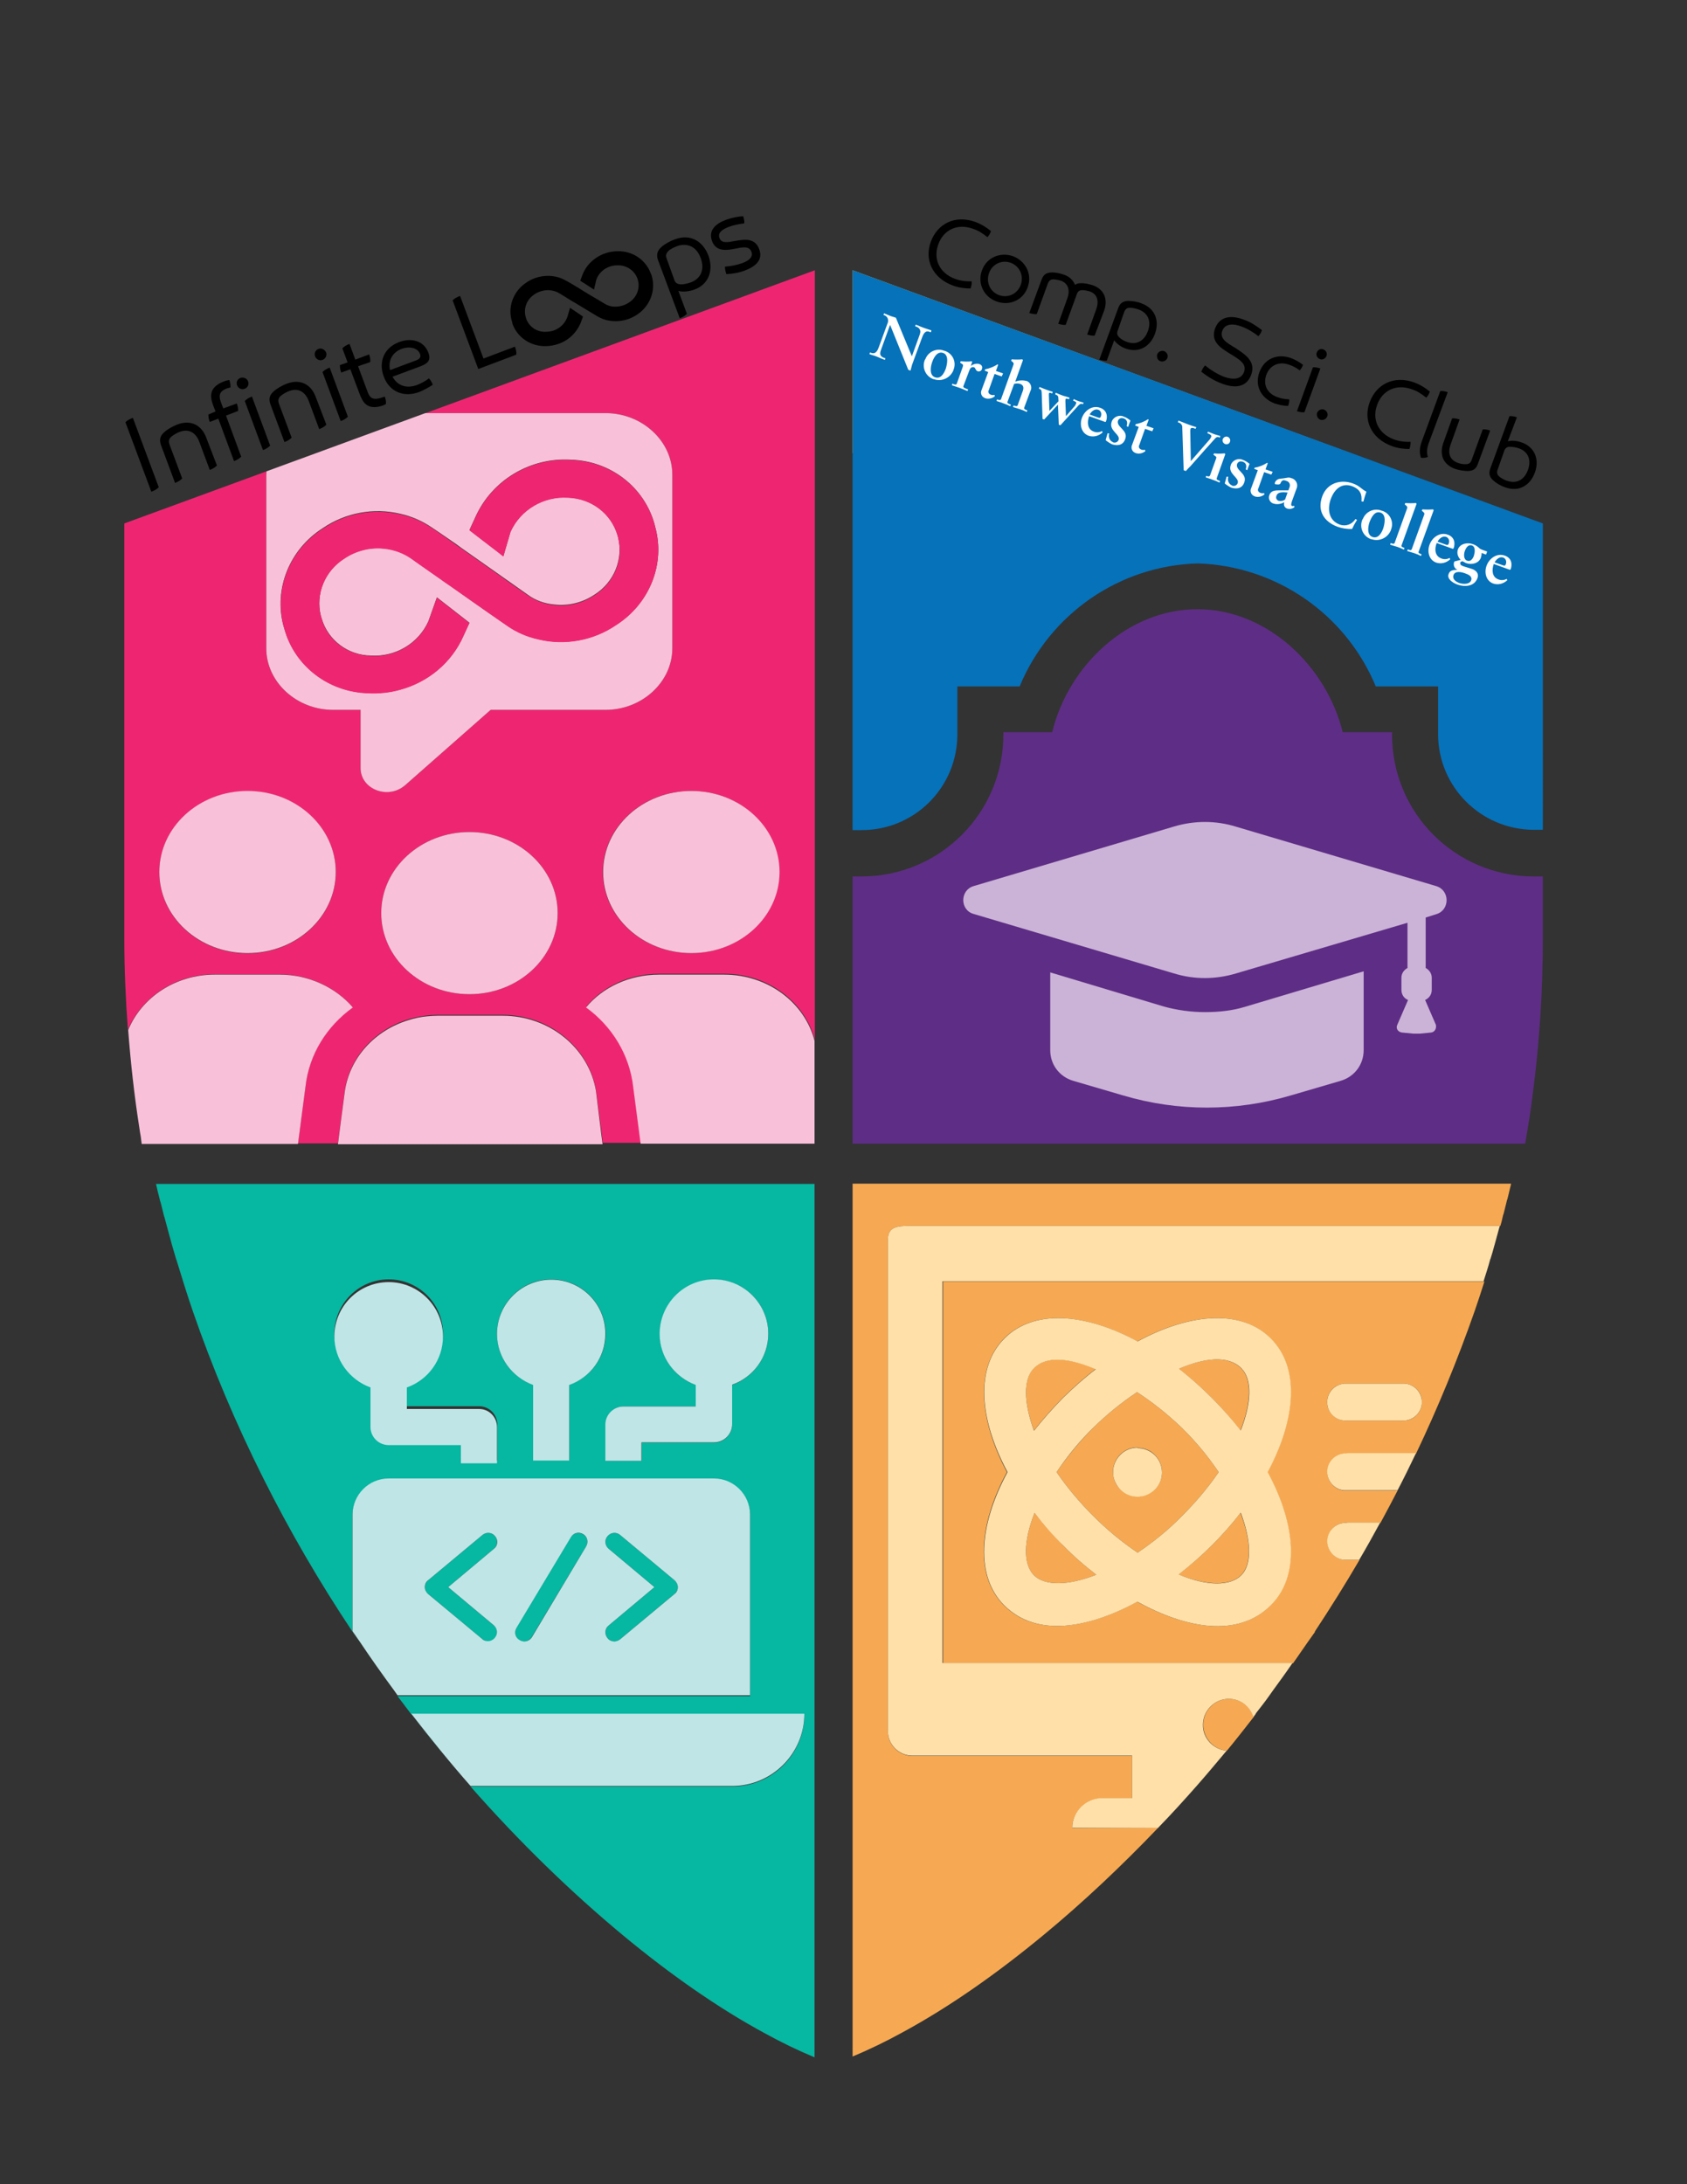 <?xml version="1.0" encoding="utf-8"?>
<!-- Generator: Adobe Illustrator 27.8.1, SVG Export Plug-In . SVG Version: 6.00 Build 0)  -->
<svg version="1.1" id="Layer_1" xmlns="http://www.w3.org/2000/svg" xmlns:xlink="http://www.w3.org/1999/xlink" x="0px" y="0px"
	 viewBox="0 0 612 792" style="enable-background:new 0 0 612 792;" xml:space="preserve">
<rect x="0" y="0" width="612" height="792" fill="#333333" stroke="none"/>
<style type="text/css">
	.st0{fill:#EE2671;}
	.st1{fill:#F8C1D9;}
	.st2{fill:#06B7A1;}
	.st3{fill:#C0E5E7;}
	.st4{fill:none;}
	.st5{fill:#F6A952;}
	.st6{fill:#FFE0A9;}
	.st7{fill:#FBAE24;}
	.st8{fill:#5E2D85;}
	.st9{fill:#0572BA;}
	.st10{fill:#CBB3D7;}
	.st11{fill:#FFFFFF;}
</style>
<g>
	<g>
		<path class="st0" d="M219.7,149.8c13.2,0,24.2,10.1,24.2,22.3v63c0,12.2-11,22.3-24.2,22.3h-41.7l-31,27.3
			c-6.1,5.3-16.2,1.5-16.2-6.2v-21.1h-10c-13.2,0-24.2-10.1-24.2-22.3v-63c0-0.4,0.1-0.8,0.1-1.2l-51.6,18.9v150.8
			c0,11,0.5,22,1.3,32.8c5-11.7,17.1-20.1,31.4-20.1h23.6c10.7,0,20.4,4.8,26.5,11.9c-9.4,6.8-15.8,16.9-17.1,28.8l-2.7,20.6h9.8
			h4.7l1.1-8.6l1.4-10.6c1.8-12.1,10.9-22.1,23.1-25.8c2.2-0.7,4.5-1.1,6.9-1.4c1.2-0.1,2.4-0.2,3.6-0.2h23.6
			c17.1,0,31.3,11.9,33.9,27.3l2,15.3l0.5,3.8h5.2h8.6l-2.7-20.6c-1.3-11.6-7.8-22-17.1-28.8c6.1-7.4,15.8-11.9,26.5-11.9h23.6
			c15.7,0,29.2,10.1,32.8,24V98l-141.2,51.8H219.7z M89.8,345.7c-17.7,0-32-13.2-32-29.4c0-16.2,14.3-29.4,32-29.4
			c17.7,0,32,13.2,32,29.4C121.8,332.5,107.5,345.7,89.8,345.7z M170.3,360.5c-17.7,0-32-13.2-32-29.4c0-16.2,14.3-29.4,32-29.4
			s32,13.2,32,29.4C202.3,347.3,188,360.5,170.3,360.5z M282.7,316.2c0,16.2-14.3,29.4-32,29.4c-17.7,0-32-13.2-32-29.4
			c0-16.2,14.3-29.4,32-29.4C268.4,286.8,282.7,300,282.7,316.2z"/>
		<ellipse class="st1" cx="89.8" cy="316.2" rx="32" ry="29.4"/>
		<path class="st1" d="M128,365.3c-6.1-7.1-15.8-11.9-26.5-11.9H77.9c-14.3,0-26.5,8.3-31.4,20.1c0.9,11.8,2.2,23.6,4,35.1
			c0.1,0.7,0.2,1.3,0.3,2c0.2,1.1,0.4,2.2,0.5,3.4c0,0.3,0.1,0.5,0.1,0.8h4.3h52.4l2.7-20.6C112.1,382.2,118.6,372.1,128,365.3z"/>
		<ellipse class="st1" cx="250.8" cy="316.2" rx="32" ry="29.4"/>
		<path class="st1" d="M262.7,353.4h-23.6c-10.7,0-20.4,4.5-26.5,11.9c9.4,6.8,15.8,17.2,17.1,28.8l2.7,20.6h52.4h10.7v-2.1v-35.2
			C291.9,363.5,278.5,353.4,262.7,353.4z"/>
		<path class="st1" d="M216.2,395.6c-2.6-15.5-16.8-27.3-33.9-27.3h-23.6c-1.2,0-2.4,0.1-3.6,0.2c-2.4,0.2-4.7,0.7-6.9,1.4
			c-12.2,3.7-21.3,13.6-23.1,25.8l-1.4,10.6l-1.1,8.6h96l-0.5-3.8L216.2,395.6z"/>
		<ellipse class="st1" cx="170.3" cy="331.1" rx="32" ry="29.4"/>
		<path class="st1" d="M96.6,235.1c0,12.2,11,22.3,24.2,22.3h10v21.1c0,7.7,10,11.6,16.2,6.2l31-27.3h41.7
			c13.2,0,24.2-10.1,24.2-22.3v-63c0-12.2-11-22.3-24.2-22.3h-65.4l-16.4,6l-41.2,15.1c0,0.4-0.1,0.8-0.1,1.2V235.1z M117.1,191.5
			c8.2-5.6,18.5-7.5,28.1-5.2c4.1,0.9,8,2.6,11.5,5c0.2,0.1,3,2,5.6,3.8c2.5,1.7,4.9,3.4,5.1,3.6c3.8,2.7,6.6,4.6,11.8,8.3
			c3,2.1,6.8,4.8,12.2,8.6c2.8,2.1,6.2,3.3,9.7,3.6c5.1,0.6,10.3-0.7,14.6-3.6c7.1-4.5,10.5-12.9,8.5-20.9L224,194
			c-2.3-7.8-9.5-13.3-17.9-13.6c-8.9-0.6-17.3,4.4-20.9,12.4l-2.6,8.9l-1.9-1.5l-7.7-5.9l-2.7-2.1l2.2-4.8
			c6-13.3,19.8-21.6,34.6-20.7c14.3,0.4,26.5,9.8,30.3,23.2l0.3,1.2c3.7,13.5-2.1,27.8-14.2,35.5c-8.2,5.6-18.5,7.5-28.1,5.2
			c-4.1-0.9-8-2.6-11.5-5c-0.2-0.1-10.9-7.5-20.3-14.2c-1.5-1-2.9-2-4.3-3c-5.6-3.9-10-7-10.1-7.1c-2.8-2-6.2-3.3-9.7-3.6
			c-5.1-0.6-10.3,0.7-14.6,3.6c-7.1,4.5-10.5,12.9-8.5,20.8l0.3,1c2.3,7.8,9.5,13.3,17.8,13.4c8.9,0.6,17.3-4.4,20.9-12.4l3.1-8.7
			l11.8,9.2l-2.2,4.8c-4.2,9.5-12.6,16.6-22.8,19.4c-3.8,1.1-7.8,1.5-11.8,1.3c-14.3-0.4-26.5-9.8-30.3-23.2l-0.4-1.3
			C99.3,213.5,105,199.2,117.1,191.5z"/>
		<path class="st0" d="M103.2,228.2c3.7,13.4,16,22.8,30.3,23.2c4,0.2,8-0.2,11.8-1.3c10.2-2.8,18.6-9.9,22.8-19.4l2.2-4.8
			l-11.8-9.2l-3.1,8.7c-3.6,8-12,13-20.9,12.4c-8.4-0.2-15.6-5.6-17.8-13.4l-0.3-1c-2-7.9,1.4-16.3,8.5-20.8
			c4.3-2.9,9.5-4.2,14.6-3.6c3.5,0.4,6.8,1.6,9.7,3.6c0.1,0.1,4.5,3.2,10.1,7.1c1.4,1,2.8,2,4.3,3c9.4,6.6,20.1,14.1,20.3,14.2
			c3.4,2.4,7.3,4.1,11.5,5c9.6,2.3,19.9,0.4,28.1-5.2c12.1-7.7,17.9-22.1,14.2-35.5l-0.3-1.2c-3.7-13.4-16-22.8-30.3-23.2
			c-14.8-0.9-28.6,7.4-34.6,20.7l-2.2,4.8l2.7,2.1l7.7,5.9l1.9,1.5l2.6-8.9c3.6-8,12-13,20.9-12.4c8.4,0.3,15.6,5.7,17.9,13.6
			l0.2,0.8c2.1,7.9-1.3,16.3-8.5,20.9c-4.3,2.9-9.5,4.2-14.6,3.6c-3.5-0.3-6.9-1.6-9.7-3.6c-5.3-3.7-9.2-6.4-12.2-8.6
			c-5.2-3.7-8-5.6-11.8-8.3c-0.2-0.1-2.6-1.8-5.1-3.6c-2.7-1.9-5.4-3.8-5.6-3.8c-3.4-2.4-7.3-4.1-11.5-5c-9.6-2.3-19.9-0.4-28.1,5.2
			c-12.1,7.7-17.8,22-14.2,35.4L103.2,228.2z"/>
	</g>
	<g>
		<path class="st2" d="M149.1,621.4c7,9.1,14.2,17.8,21.6,26.2h0C163.3,639.2,156.1,630.4,149.1,621.4L149.1,621.4z"/>
		<path class="st2" d="M127.9,591.8l2.7,3.8c-0.9-1.3-1.8-2.6-2.7-3.9V591.8z"/>
		<path class="st2" d="M144.1,614.8L144.1,614.8c-0.4-0.6-0.8-1.1-1.2-1.7L144.1,614.8z"/>
		<path class="st2" d="M179.6,557c-1.2-1.4-3.2-1.6-4.6-0.4L155.3,573c-0.7,0.6-1.2,1.5-1.2,2.5s0.4,1.9,1.2,2.5l19.7,16.4
			c0.6,0.5,1.4,0.8,2.1,0.8c0.9,0,1.9-0.4,2.5-1.2c1.2-1.4,1-3.5-0.4-4.6l-16.6-13.9l16.6-13.9C180.5,560.4,180.7,558.4,179.6,557z"
			/>
		<path class="st2" d="M211.5,556.3c-1.6-0.9-3.6-0.4-4.5,1.1l-19.7,32.8c-0.9,1.6-0.4,3.6,1.1,4.5c0.5,0.3,1.1,0.5,1.7,0.5
			c1.1,0,2.2-0.6,2.8-1.6l19.7-32.8C213.6,559.2,213.1,557.2,211.5,556.3z"/>
		<path class="st2" d="M225,556.6c-1.4-1.2-3.5-1-4.6,0.4c-1.2,1.4-1,3.5,0.4,4.6l16.6,13.9l-16.6,13.9c-1.4,1.2-1.6,3.2-0.4,4.6
			c0.7,0.8,1.6,1.2,2.5,1.2c0.7,0,1.5-0.2,2.1-0.8l19.7-16.4c0.7-0.6,1.2-1.5,1.2-2.5s-0.4-1.9-1.2-2.5L225,556.6z"/>
		<path class="st2" d="M100.8,429.3H56.6c0.4,1.8,0.8,3.6,1.3,5.4c0.1,0.5,0.2,0.9,0.4,1.4c0.3,1.3,0.7,2.7,1,4
			c0.1,0.5,0.2,0.9,0.4,1.4c0.4,1.4,0.7,2.7,1.1,4.1c0.1,0.4,0.2,0.7,0.3,1.1c0.4,1.5,0.8,2.9,1.2,4.4c0.1,0.2,0.1,0.5,0.2,0.7
			c0.5,1.6,0.9,3.2,1.4,4.8c0,0.1,0,0.1,0.1,0.2c1.9,6.2,3.8,12.4,5.9,18.5c14.4,41.7,34.3,80.9,58,116.4v-42.3
			c0-7.2,5.9-13.1,13.1-13.1h118c7.2,0,13.1,5.9,13.1,13.1v65.6H144.2c1.7,2.2,3.3,4.4,5,6.6h142.6c0,14.5-11.7,26.2-26.2,26.2
			h-94.9c17.6,20,36.3,38.2,55.6,54.2c16.7,13.8,34,26,51.2,35.3c6,3.3,12,6.2,18,8.7v-35.4V451.9v-22.6h-33.7H100.8z M180.3,529.6
			h-13.1V523H141c-3.6,0-6.6-2.9-6.6-6.6v-14.3c-7.6-2.7-13.1-9.9-13.1-18.5c0-10.8,8.8-19.7,19.7-19.7s19.7,8.8,19.7,19.7
			c0,8.5-5.5,15.7-13.1,18.5v7.8h26.2c3.6,0,6.6,2.9,6.6,6.6V529.6z M206.5,502.1v27.4h-13.1v-27.4c-7.6-2.7-13.1-9.9-13.1-18.5
			c0-10.8,8.8-19.7,19.7-19.7c10.8,0,19.7,8.8,19.7,19.7C219.7,492.2,214.2,499.4,206.5,502.1z M278.7,483.7
			c0,8.5-5.5,15.7-13.1,18.5v14.3c0,3.6-2.9,6.6-6.6,6.6h-26.2v6.6h-13.1v-13.1c0-3.6,2.9-6.6,6.6-6.6h26.2v-7.8
			c-7.6-2.7-13.1-9.9-13.1-18.5c0-10.8,8.8-19.7,19.7-19.7S278.7,472.8,278.7,483.7z"/>
		<path class="st3" d="M272.1,549.2c0-7.2-5.9-13.1-13.1-13.1H141c-7.2,0-13.1,5.9-13.1,13.1v42.3c0.9,1.3,1.8,2.6,2.7,3.9
			c4,6,8.2,11.9,12.4,17.6c0.4,0.6,0.8,1.1,1.2,1.7h127.9V549.2z M179.1,589.3c1.4,1.2,1.6,3.2,0.4,4.6c-0.7,0.8-1.6,1.2-2.5,1.2
			c-0.7,0-1.5-0.2-2.1-0.8L155.3,578c-0.7-0.6-1.2-1.5-1.2-2.5s0.4-1.9,1.2-2.5l19.7-16.4c1.4-1.2,3.5-1,4.6,0.4
			c1.2,1.4,1,3.5-0.4,4.6l-16.6,13.9L179.1,589.3z M212.6,560.8L193,593.6c-0.6,1-1.7,1.6-2.8,1.6c-0.6,0-1.2-0.2-1.7-0.5
			c-1.6-0.9-2.1-2.9-1.1-4.5l19.7-32.8c0.9-1.6,2.9-2.1,4.5-1.1C213.1,557.2,213.6,559.2,212.6,560.8z M244.7,578L225,594.4
			c-0.6,0.5-1.4,0.8-2.1,0.8c-0.9,0-1.9-0.4-2.5-1.2c-1.2-1.4-1-3.5,0.4-4.6l16.6-13.9l-16.6-13.9c-1.4-1.2-1.6-3.2-0.4-4.6
			c1.2-1.4,3.2-1.6,4.6-0.4l19.7,16.4c0.7,0.6,1.2,1.5,1.2,2.5S245.5,577.4,244.7,578z"/>
		<path class="st3" d="M291.8,621.4H149.2c7,9,14.1,17.8,21.5,26.2h94.9C280,647.6,291.8,635.9,291.8,621.4z"/>
		<path class="st3" d="M200,464c-10.8,0-19.7,8.8-19.7,19.7c0,8.5,5.5,15.7,13.1,18.5v27.4h13.1v-27.4c7.6-2.7,13.1-9.9,13.1-18.5
			C219.7,472.8,210.8,464,200,464z"/>
		<path class="st3" d="M239.3,483.7c0,8.5,5.5,15.7,13.1,18.5v7.8h-26.2c-3.6,0-6.6,2.9-6.6,6.6v13.1h13.1V523H259
			c3.6,0,6.6-2.9,6.6-6.6v-14.3c7.6-2.7,13.1-9.9,13.1-18.5c0-10.8-8.8-19.7-19.7-19.7S239.3,472.8,239.3,483.7z"/>
		<path class="st3" d="M173.8,510.9h-26.2v-7.8c7.6-2.7,13.1-9.9,13.1-18.5c0-10.8-8.8-19.7-19.7-19.7s-19.7,8.8-19.7,19.7
			c0,8.5,5.5,15.7,13.1,18.5v14.3c0,3.6,2.9,6.6,6.6,6.6h26.2v6.6h13.1v-13.1C180.3,513.8,177.4,510.9,173.8,510.9z"/>
	</g>
	<g>
		<path class="st4" d="M513.7,527h2.6c3.7-0.3,7,2.5,7.2,6.2c0.3,3.7-2.5,7-6.2,7.2c-0.3,0-0.7,0-1,0H507c-2,3.9-4.1,7.8-6.2,11.7
			h27c3.7-0.3,7,2.5,7.2,6.2c0.3,3.7-2.5,7-6.2,7.2c-0.3,0-0.7,0-1,0h-34.6c-5.2,8.9-10.6,17.5-16.2,26v0.2l-2.7,3.8
			c-1.7,2.5-3.4,5-5.2,7.5h80.4V464.6h-11c-1.1,3.5-2.3,7.1-3.5,10.6C528.8,492.9,521.7,510.2,513.7,527z"/>
		<path class="st4" d="M445.8,634.8c5.2,0,9.4-4.2,9.4-9.3c0,0,0,0,0,0c0-1-0.2-2-0.4-2.9c-3.2,4.1-6.4,8.2-9.7,12.2
			C445.3,634.8,445.5,634.8,445.8,634.8z"/>
		<path class="st5" d="M445.9,616c-5.2,0-9.4,4.2-9.4,9.4c0,4.9,3.8,9,8.6,9.4c3.3-4,6.5-8.1,9.7-12.2
			C453.6,618.8,450,616,445.9,616z"/>
		<path class="st5" d="M375.3,548.6c-4,10.2-4.2,18.7-0.2,22.6c3.9,3.9,12.5,3.8,22.6-0.2c-4.2-3.2-8.2-6.7-11.9-10.5
			C382.1,556.7,378.6,552.8,375.3,548.6z"/>
		<path class="st5" d="M427.5,570.9c10.3,4.2,18.8,4.2,22.7,0.3c3.9-3.9,3.8-12.4-0.2-22.6C443.5,557,435.9,564.5,427.5,570.9z"/>
		<path class="st5" d="M450,518.7c4-10.2,4.2-18.7,0.2-22.6c-4.8-4.8-13.4-3.7-22.6,0.2C436,502.8,443.5,510.3,450,518.7z"/>
		<path class="st5" d="M342.1,603.1h127c1.7-2.5,3.5-5,5.2-7.5l2.7-3.8v-0.2c5.6-8.5,11-17.1,16.2-26h-4.4c-3.7,0.3-7-2.5-7.2-6.2
			c-0.3-3.7,2.5-7,6.2-7.2c0.3,0,0.7,0,1,0h12c2.1-3.9,4.2-7.8,6.2-11.7h-18.2c-3.7,0.3-7-2.5-7.2-6.2c-0.3-3.7,2.5-7,6.2-7.2
			c0.3,0,0.7,0,1,0h24.9c8-16.8,15.1-34.1,21.3-51.8c1.2-3.5,2.4-7.1,3.5-10.6H342.1V603.1z M487.7,501.7c0.3,0,0.7,0,1,0h19.9
			c3.7-0.3,7,2.5,7.2,6.2c0.3,3.7-2.5,7-6.2,7.2c-0.3,0-0.7,0-1,0h-19.9c-3.7,0.3-7-2.5-7.2-6.2C481.2,505.2,483.9,502,487.7,501.7z
			 M364.3,485.3c10.5-10.5,28.9-9.4,48.3,1.1c19.4-10.5,37.9-11.6,48.3-1.1c10.5,10.4,9.4,28.9-1.1,48.5
			c10.5,19.4,11.6,37.8,1.1,48.3c-11.9,12-30.8,8.3-48.4-1.3c-17.5,9.5-36.4,13.2-48.3,1.3c-10.4-10.4-9.4-28.9,1.1-48.3
			C354.9,514.2,353.9,495.8,364.3,485.3z"/>
		<path class="st5" d="M385.6,506.8c3.8-3.7,7.7-7.2,11.9-10.4c-9.2-3.9-17.7-5-22.4-0.4c-3.9,3.9-3.8,12.4,0,22.7
			C378.4,514.5,381.9,510.6,385.6,506.8z"/>
		<path class="st5" d="M389,662.9c0-6,4.9-10.8,10.9-10.8h10.8v-15.4H331c-4.9,0-8.9-4-8.9-8.9V449.4c0-4.9,4-4.9,8.9-4.9h213.3
			c0.3-1,0.6-2.1,0.8-3.1c0.1-0.5,0.2-0.9,0.4-1.4c0.3-1.3,0.7-2.7,1-4c0.1-0.5,0.2-0.9,0.4-1.4c0.4-1.8,0.9-3.6,1.3-5.4H504H343
			h-33.7v22.6v258.5v35.4c6-2.5,12-5.4,18-8.7c17.2-9.3,34.5-21.5,51.2-35.3c14.3-11.8,28.2-24.9,41.7-39L389,662.9
			C389,662.9,389,662.9,389,662.9z"/>
		<path class="st5" d="M383.3,533.8c3.9,5.7,8.4,11,13.3,15.9c4.9,4.9,10.3,9.4,16.1,13.3c5.8-3.9,11.2-8.3,16.1-13.3
			c4.9-4.9,9.4-10.2,13.3-15.9c-3.9-5.8-8.4-11.2-13.4-16.1c-5-4.8-10.4-9.1-16.2-12.9c-5.7,3.8-11,8.1-15.9,12.9
			C391.6,522.7,387.2,528.1,383.3,533.8z M412.7,524.8v0.2c2.4,0,4.7,0.9,6.3,2.6c3.4,3.5,3.4,9.1-0.1,12.5
			c-3.5,3.4-9.1,3.4-12.5-0.1c-1.7-1.6-2.6-3.9-2.6-6.2c0-0.1,0-0.1,0-0.2C403.8,528.8,407.8,524.8,412.7,524.8z"/>
		<path class="st6" d="M434.1,647.6c3.7-4.2,7.3-8.5,10.9-12.8c-4.8-0.4-8.7-4.5-8.6-9.4c0-5.2,4.3-9.4,9.4-9.4
			c4.2,0,7.7,2.8,8.9,6.6c0.3-0.4,0.6-0.8,0.9-1.2h-0.1c1.7-2.2,3.4-4.3,5-6.6h0l1.2-1.7c2.4-3.3,4.9-6.7,7.2-10.1h-127V464.6h196.3
			c0.8-2.6,1.7-5.2,2.4-7.9c0-0.1,0-0.1,0.1-0.2c0.5-1.6,1-3.2,1.4-4.8c0.1-0.2,0.1-0.5,0.2-0.7c0.4-1.5,0.8-2.9,1.2-4.4
			c0.1-0.4,0.2-0.7,0.3-1.1c0.1-0.3,0.2-0.6,0.3-1H331c-4.9,0-8.9,0-8.9,4.9v178.3c0,4.9,4,8.9,8.9,8.9h79.7v15.4h-10.8
			c-6,0-10.9,4.8-10.9,10.8c0,0,0,0,0,0h31.1C424.9,657.9,429.5,652.8,434.1,647.6L434.1,647.6z"/>
		<path class="st6" d="M364.3,582.1c11.9,11.9,30.8,8.2,48.3-1.3c17.5,9.6,36.4,13.3,48.4,1.3c10.5-10.4,9.4-28.9-1.1-48.3
			c10.5-19.6,11.6-38.1,1.1-48.5c-10.4-10.5-28.9-9.4-48.3,1.1c-19.4-10.5-37.8-11.6-48.3-1.1c-10.5,10.5-9.4,28.9,1.1,48.5
			C354.9,553.3,353.9,571.7,364.3,582.1z M375.1,571.2c-4-4-3.8-12.4,0.2-22.6c3.2,4.2,6.7,8.2,10.5,11.9c3.7,3.8,7.7,7.3,11.9,10.5
			C387.6,575,379,575.1,375.1,571.2z M450.3,571.2c-4,4-12.5,4-22.7-0.3c8.4-6.5,16-14,22.5-22.4C454,558.8,454.2,567.3,450.3,571.2
			z M450.3,496.1c4,4,3.8,12.4-0.2,22.6c-6.5-8.3-14.1-15.9-22.4-22.4C436.9,492.4,445.5,491.3,450.3,496.1z M428.7,517.7
			c5,4.9,9.5,10.3,13.4,16.1c-3.9,5.7-8.4,11-13.3,15.9c-4.9,5-10.3,9.4-16.1,13.3c-5.8-3.9-11.2-8.4-16.1-13.3
			c-4.9-4.9-9.4-10.2-13.3-15.9c3.9-5.8,8.3-11.2,13.3-16.1c4.9-4.8,10.2-9.1,15.9-12.9C418.3,508.6,423.7,512.9,428.7,517.7z
			 M375.1,496.1c4.7-4.7,13.2-3.5,22.4,0.4c-4.2,3.2-8.1,6.7-11.9,10.4c-3.7,3.8-7.2,7.7-10.5,11.9
			C371.3,508.4,371.2,500,375.1,496.1z"/>
		<path class="st6" d="M406.4,540.1c3.4,3.5,9,3.5,12.5,0.1c3.5-3.4,3.5-9,0.1-12.5c-1.7-1.7-4-2.6-6.3-2.6v-0.2
			c-4.9,0-8.9,4-8.9,8.9c0,0.1,0,0.1,0,0.2C403.8,536.2,404.8,538.4,406.4,540.1z"/>
		<path class="st6" d="M488.7,515.1h19.9c0.3,0,0.7,0,1,0c3.7-0.3,6.5-3.5,6.2-7.2c-0.3-3.7-3.5-6.5-7.2-6.2h-19.9c-0.3,0-0.7,0-1,0
			c-3.7,0.3-6.5,3.5-6.2,7.2C481.7,512.7,485,515.4,488.7,515.1z"/>
		<path class="st6" d="M488.7,527c-0.3,0-0.7,0-1,0c-3.7,0.3-6.5,3.5-6.2,7.2c0.3,3.7,3.5,6.5,7.2,6.2H507c2.3-4.4,4.5-8.9,6.7-13.5
			H488.7z"/>
		<path class="st6" d="M488.7,552.2c-0.3,0-0.7,0-1,0c-3.7,0.3-6.5,3.5-6.2,7.2c0.3,3.7,3.5,6.5,7.2,6.2h4.4
			c2.6-4.4,5.1-8.9,7.6-13.5H488.7z"/>
	</g>
</g>
<g>
	<polygon class="st7" points="386.7,126.4 309.3,98 309.3,164.3 489.9,164.3 	"/>
	<path class="st8" d="M556.4,317.8c-28.4,0-51.4-23-51.4-51.4c0,0,0-0.1,0-0.1v-0.8h-17.9c-5.8-23.7-27.2-44.6-52.7-44.6
		s-46.9,20.7-52.7,44.6H364v0.8c0,28.4-22.9,51.4-51.3,51.5c0,0,0,0-0.1,0h-3.3v96.9h244c0.5-3,1-6,1.5-9c0.5-3.4,1-6.8,1.4-10.2
		c2.3-17.9,3.5-36.2,3.5-54.8v-22.9L556.4,317.8L556.4,317.8z"/>
	<path class="st9" d="M312.6,301c19.2,0,34.7-15.5,34.7-34.7c0,0,0,0,0-0.1v-17.3h22.6c10.9-26.3,36.2-43.8,64.6-44.6
		c28.4,0.9,53.7,18.3,64.6,44.6h22.6v17.3c0,19.1,15.5,34.6,34.7,34.7h3.3V189.8l-69.7-25.6L309.3,98v118.6v8.5V301h1H312.6z"/>
</g>
<g>
	<path class="st10" d="M437.1,367c-5,0-10-0.7-14.8-2l-41.3-12.4v28.2c0,5.2,3.3,9.6,8.3,11.1l18.1,5.3c19.9,5.9,40.9,5.9,60.9,0
		l18.1-5.3c5-1.5,8.3-5.9,8.3-11.1v-28.6L451.9,365C447.1,366.5,442.1,367,437.1,367z"/>
	<path class="st10" d="M521,321.3l-72.8-21.6c-7.2-2.2-14.9-2.2-22.3,0l-72.7,21.6c-5,1.5-5,8.7,0,10.1l72.8,21.6
		c7.2,2.2,14.9,2.2,22.3,0l62.3-18.4V351c-1.3,0.7-2.2,2-2.2,3.5v4.4c0,1.7,0.9,3.1,2.4,3.7l-3.9,9c-0.6,1.3,0.2,2.6,1.7,2.8
		l4.1,0.4c0.7,0,1.7,0,2.4,0l4.1-0.4c1.3-0.2,2-1.5,1.7-2.8l-3.9-9c1.5-0.7,2.4-2,2.4-3.7v-4.4c0-1.5-0.9-2.8-2.2-3.5v-18.3l4.1-1.3
		C526,329.8,526,322.8,521,321.3z"/>
</g>
<path class="st11" d="M542.2,203.9c0.7-1.2,1.9-2.2,3.2-1.7c0.9,0.4,1.2,1.4,0.9,2.3c-0.3,0.8-0.5,0.7-1.6,0.3L542.2,203.9z
	 M546.6,209.9c-0.9,0.5-2,0.6-3,0.2c-2.3-0.8-2.5-3.3-1.7-5.6l5.8,2.1l0.3-0.1c0.8-2.1,0.2-4.2-2-5c-2.9-1.1-5.7,0.9-6.7,3.6
	c-0.9,2.4-0.3,5.5,2.4,6.5c1.8,0.6,3.7,0.1,5.1-1.2L546.6,209.9z M531.4,199.8c0.4-1.1,1.2-2.5,2.6-2c1.4,0.5,1,2.6,0.7,3.7
	c-0.4,1.1-1.2,2.3-2.5,1.8C530.9,202.8,531,200.9,531.4,199.8 M533.7,210.4c-0.5,1.5-2.8,1.5-4.3,1c-1.4-0.5-2.6-1.5-2.1-2.9
	c0.6-1.6,2.9-1.1,4.2-0.6C532.7,208.3,534.2,209,533.7,210.4 M527.6,203.6c-0.5,1.1-0.1,2.4,0.9,2.9c0.1,0.1,0.2,0.1,0.4,0.1
	c-1.8,0.1-2.9,0.1-3.4,1.6c-0.6,1.6,1.3,3.1,3.3,3.8c2.3,0.8,6,0.9,7.2-2.4c0.6-1.6-0.5-2.8-2-3.3c-0.9-0.3-1.9-0.6-2.9-0.9
	c-0.9-0.3-1.7-0.6-1.2-1.7l0.7-0.2c0.4,0.3,0.9,0.5,1.3,0.7c2,0.7,4.5,0.1,5.3-1.9c0.2-0.6,0.3-1.2,0.3-1.8l1.6,0.6l0.4-1.1
	l-1.9-0.7c-0.3-0.1-0.7-0.3-0.9-0.5c-0.7-0.7-1.5-1.2-2.4-1.5c-2-0.7-4.6-0.2-5.4,1.9c-0.5,1.4,0,2.8,1,3.8L527.6,203.6z
	 M521.5,196.4c0.7-1.2,1.9-2.2,3.2-1.7c0.9,0.4,1.2,1.4,0.9,2.3c-0.3,0.8-0.5,0.7-1.6,0.3L521.5,196.4z M525.9,202.3
	c-0.9,0.5-2,0.6-3,0.2c-2.3-0.8-2.6-3.3-1.7-5.6l5.8,2.1l0.3-0.1c0.8-2.1,0.2-4.2-2-5c-2.9-1.1-5.7,0.9-6.7,3.6
	c-0.9,2.4-0.3,5.5,2.4,6.5c1.8,0.6,3.7,0.1,5.1-1.2L525.9,202.3z M512.2,199c-0.2,0.7-0.8,0.5-1.5,0.2l-0.2,0.6
	c0.8,0.3,1.7,0.5,2.6,0.8c0.9,0.3,1.6,0.6,2.4,1l0.2-0.6l-0.2-0.1c-0.6-0.2-1.1-0.4-0.8-1l5.4-14.9l-0.2-0.3c-1.3,0.1-2.6,0.1-3.9,0
	l-0.2,0.5l0.6,0.5c0.4,0.4,0.4,0.6,0.2,1.1L512.2,199z M506,196.7c-0.2,0.7-0.8,0.5-1.5,0.2l-0.2,0.6c0.8,0.3,1.7,0.5,2.6,0.8
	c0.9,0.3,1.6,0.6,2.4,1l0.2-0.6l-0.2-0.1c-0.6-0.2-1.1-0.4-0.8-1l5.4-14.9l-0.2-0.3c-1.3,0.1-2.6,0.1-3.9,0l-0.2,0.5l0.6,0.5
	c0.4,0.4,0.4,0.6,0.2,1.1L506,196.7z M494.2,188.5c-1.1,2.7,0.2,5.8,2.9,6.9c0.1,0.1,0.3,0.1,0.4,0.1c2.9,1,6-0.5,7.1-3.3
	c0,0,0-0.1,0-0.1c1.1-2.6-0.1-5.6-2.7-6.7c-0.2-0.1-0.4-0.2-0.6-0.2c-2.7-1.1-5.8,0.2-6.9,3C494.3,188.2,494.3,188.3,494.2,188.5
	 M500.9,185.9c2.1,0.8,1.4,4.1,0.9,5.7c-0.7,1.9-1.9,3.8-3.9,3.1s-1.7-3.5-1.1-5.3C497.5,187.6,498.7,185.1,500.9,185.9
	 M494.6,181.9c0.3-1.2,0.7-2.5,1.1-3.6c-1.9-1-2.4-2.1-4.9-3c-4.4-1.6-9.3-0.2-11.1,4.6c-2,5.4,0.7,9.3,5.5,11.1
	c1.7,0.6,3.5,0.9,5.3,0.8c0.5-1.1,1.1-2.2,1.8-3.3l-0.6-0.3c-1.2,2-3.6,2.8-5.7,2c-4.1-1.5-4.5-5.8-3.2-9.3c1.4-3.8,4.2-5.9,7.7-4.6
	c3.2,1.2,3.6,3.2,3.4,5.5L494.6,181.9z M466.2,181.1c-0.6,0.5-1.5,0.7-2.3,0.5c-0.7-0.2-1.1-0.9-0.9-1.6c0-0.1,0.1-0.2,0.1-0.3
	c0.5-1.5,2.7-1.2,4-1.1L466.2,181.1z M467.4,177.8l-3,0c-1.7,0-3.3,0-3.9,1.7c-0.5,1.2,0.1,2.5,1.2,3c0.1,0,0.2,0.1,0.3,0.1
	c1.3,0.4,2.7,0.2,3.9-0.5c-0.3,1,0,1.9,1,2.3c0.9,0.3,2,0.1,2.7-0.5l-0.1-0.5c-0.2,0.1-0.5,0.1-0.7,0.1c-0.6-0.2-0.4-0.9-0.1-1.8
	l1.6-4.4c0.7-1.4,0.1-3-1.2-3.7c-0.2-0.1-0.4-0.2-0.6-0.2c-0.4-0.2-0.9-0.3-1.4-0.2c-1,0.2-1.9,0.3-2.8,0.4
	c-0.8,0.1-1.5,0.6-1.8,1.4c-0.1,0.3,0,0.6,0.2,0.6s1.6,0.3,1.8-0.3c0.5-1.2,1-1.4,2.2-0.9c0.9,0.2,1.4,1.1,1.2,2
	c0,0.1-0.1,0.2-0.1,0.3L467.4,177.8z M461.7,171.1l-2.6-0.9l0.8-2.2l-0.2-0.2c-1.4,0.9-2.9,1.5-4.6,1.8L455,170l1.3,0.5l-2.4,6.5
	c-0.5,1-0.1,2.3,0.9,2.8c0.1,0.1,0.3,0.1,0.4,0.2c1.2,0.4,2.5,0.1,3.5-0.7l-0.1-0.5c-0.5,0.1-1,0.1-1.4-0.1c-0.6-0.2-1-0.8-0.8-1.4
	c0-0.1,0-0.1,0.1-0.2l2.1-5.9l2.6,0.9L461.7,171.1z M452.5,170.5c0.2-0.8,0.5-1.5,0.8-2.3c-0.7-0.6-1.5-1.1-2.3-1.4
	c-1.6-0.8-3.6-0.1-4.4,1.5c0,0.1-0.1,0.2-0.1,0.3c-1.2,3.3,3.2,4.5,2.5,6.6c-0.3,0.8-1.2,1.2-2,0.9c0,0-0.1,0-0.1-0.1
	c-1.2-0.5-1.7-1.9-1.3-3.1l-0.6-0.1l-0.7,2.5c0.7,0.6,1.5,1.1,2.3,1.5c1.8,0.6,4,0.5,4.8-1.9c1.2-3.3-3.4-4.3-2.6-6.7
	c0.3-0.7,1.1-1.1,1.9-0.8c0,0,0,0,0.1,0c1.4,0.5,1.5,1.6,1.1,2.8L452.5,170.5z M446.2,160.2c0.3-0.7-0.1-1.5-0.8-1.8
	c-0.7-0.3-1.5,0.1-1.8,0.8c-0.3,0.7,0.1,1.5,0.8,1.8C445.2,161.3,446,160.9,446.2,160.2 M444.5,164.7l-0.2-0.3
	c-0.5,0-1.2,0.1-1.7,0.1c-0.6,0-1.5,0-2.2-0.1l-0.2,0.5l0.7,0.5c0.4,0.3,0.4,0.4,0.3,0.8l-2.2,6.1c-0.2,0.6-0.7,0.5-1.3,0.3
	l-0.1-0.1l-0.2,0.6c0.8,0.3,1.7,0.5,2.6,0.9c0.9,0.3,1.6,0.6,2.4,1l0.2-0.6l-0.3-0.1c-0.5-0.2-1.1-0.4-0.9-0.9L444.5,164.7z
	 M434,154.9c-0.6-0.2-2.2-0.7-3.2-1.1c-1.1-0.4-2.2-0.9-3.3-1.3l-0.2,0.6l0.2,0.1c0.9,0.2,1.5,1,1.4,1.9l0.5,15.4l0.8,0.3
	c0.5-0.6,1.1-1.2,1.7-1.8c2.7-3.1,8.7-9.8,9-10.1c0.3-0.4,0.9-0.6,1.4-0.3l0.2,0.1l0.2-0.6c-0.6-0.2-1.3-0.4-2-0.6
	c-0.9-0.3-1.7-0.7-2.5-1l-0.2,0.6l0.3,0.1c0.7,0.3,1.3,0.6,1.1,1.2c-0.2,0.4-0.4,0.8-0.7,1.1l-6.7,7.7l-0.2-10.9
	c0-0.3,0-0.5,0.1-0.8c0.1-0.3,0.5-0.5,1.3-0.2l0.5,0.2L434,154.9z M418.5,155.3l-2.6-0.9l0.8-2.2l-0.2-0.2c-1.4,0.9-2.9,1.5-4.5,1.8
	l-0.2,0.5l1.3,0.5l-2.4,6.5c-0.5,1-0.1,2.3,0.9,2.8c0.1,0.1,0.3,0.1,0.4,0.2c1.2,0.4,2.5,0.1,3.5-0.7l-0.1-0.5
	c-0.5,0.1-1,0.1-1.4-0.1c-0.6-0.2-1-0.8-0.8-1.4c0-0.1,0-0.1,0.1-0.2l2.1-5.9l2.6,0.9L418.5,155.3z M409.3,154.8
	c0.2-0.8,0.5-1.5,0.8-2.3c-0.7-0.6-1.5-1.1-2.3-1.4c-1.6-0.8-3.6-0.1-4.4,1.5c0,0.1-0.1,0.2-0.1,0.3c-1.2,3.3,3.2,4.5,2.5,6.6
	c-0.3,0.8-1.2,1.2-2,0.9c0,0-0.1,0-0.1-0.1c-1.2-0.5-1.7-1.9-1.3-3.1l-0.6-0.1l-0.7,2.5c0.7,0.6,1.5,1.1,2.3,1.5
	c1.8,0.6,4,0.5,4.8-1.9c1.2-3.3-3.4-4.3-2.6-6.7c0.3-0.7,1.1-1.1,1.9-0.8c0,0,0,0,0.1,0c1.4,0.5,1.5,1.6,1.1,2.8L409.3,154.8z
	 M395.3,150.3c0.7-1.2,1.9-2.2,3.2-1.7c0.9,0.4,1.2,1.4,0.9,2.3c-0.3,0.8-0.5,0.7-1.6,0.3L395.3,150.3z M399.8,156.3
	c-0.9,0.5-2,0.6-3,0.2c-2.3-0.8-2.5-3.3-1.7-5.6l5.8,2.1l0.3-0.1c0.8-2.1,0.2-4.2-2-5c-2.9-1.1-5.7,0.9-6.7,3.6
	c-0.9,2.4-0.3,5.5,2.4,6.5c1.8,0.6,3.7,0.1,5.1-1.2L399.8,156.3z M383.8,146.7l0.3,7.3l0.6,0.2l6.1-6.7c0.5-0.6,1.1-1.3,1.9-1
	l0.2,0.1l0.2-0.6c-0.6-0.2-1.1-0.3-1.7-0.5c-0.6-0.2-1.3-0.5-1.9-0.8l-0.2,0.6l0.3,0.1c0.5,0.2,1,0.4,0.8,0.9
	c-0.1,0.3-0.3,0.5-0.4,0.8l-3.3,3.8l-0.2-5.4c0-0.3,0-0.6,0.1-0.8c0.1-0.3,0.6-0.1,1,0l0.2,0.1l0.2-0.6c-0.8-0.3-1.6-0.5-2.3-0.7
	c-0.9-0.3-1.8-0.7-2.7-1.1l-0.2,0.6l0.2,0.1c0.4,0.1,0.8,0.4,0.9,0.8l0.1,1.6l-3.3,3.5l-0.2-5.8c0-0.2,0-0.5,0.1-0.7
	c0.2-0.2,0.6,0,0.9,0.1l0.2,0.1l0.2-0.6c-0.8-0.3-1.6-0.5-2.3-0.8c-0.8-0.3-1.6-0.6-2.5-1l-0.2,0.6l0.1,0.1c0.9,0.3,0.8,0.6,0.9,1.5
	l0.3,9.4l0.6,0.2L383.8,146.7z M367.9,139.2c0.7-0.2,1.5-0.2,2.2,0c1,0.4,1.4,1.1,1,2.4l-1.9,5.3c-0.2,0.6-0.8,0.3-1.3,0.2l-0.2-0.1
	l-0.2,0.6c0.9,0.3,1.7,0.5,2.6,0.8s1.6,0.6,2.4,1l0.2-0.6l-0.3-0.1c-0.5-0.2-1.1-0.4-0.8-1l2.2-5.9c0.7-1.2,0.2-2.8-1-3.5
	c-0.2-0.1-0.4-0.2-0.6-0.2c-1.3-0.3-2.7-0.2-3.9,0.3l2.8-7.8l-0.2-0.3c-1.3,0.1-2.6,0.1-3.9,0l-0.2,0.5l0.6,0.5
	c0.4,0.4,0.4,0.6,0.2,1.1l-4.4,12.2c-0.2,0.7-0.8,0.5-1.5,0.2l-0.2,0.6c0.8,0.3,1.7,0.5,2.6,0.9c0.9,0.3,1.6,0.6,2.4,1l0.2-0.6
	l-0.3-0.1c-0.5-0.2-1.1-0.4-0.9-0.9L367.9,139.2z M363.9,135.4l-2.6-0.9l0.8-2.2l-0.2-0.2c-1.4,0.9-2.9,1.5-4.5,1.8l-0.2,0.5
	l1.3,0.5l-2.4,6.5c-0.5,1-0.1,2.3,0.9,2.8c0.1,0.1,0.3,0.1,0.4,0.2c1.2,0.4,2.5,0.1,3.5-0.7l-0.1-0.5c-0.5,0.1-1,0.1-1.4-0.1
	c-0.6-0.2-1-0.8-0.8-1.4c0-0.1,0-0.1,0.1-0.2l2.1-5.9l2.6,0.9L363.9,135.4z M351.7,134.2c0.4-1.1,1.2-1.2,1.7-1
	c0.5,0.2,0.4,1,1.2,1.4c0.6,0.3,1.4-0.1,1.6-0.7c0,0,0-0.1,0-0.1c0.3-0.7,0-1.4-0.7-1.7c-0.1,0-0.2-0.1-0.2-0.1
	c-1.1-0.3-2.2,0-3.1,0.7l0.5-1.5l-0.2-0.2c-1.3,0.2-2.7,0.1-4,0l-0.2,0.5l0.6,0.4c0.5,0.3,0.6,0.5,0.3,1.3l-2.1,5.9
	c-0.2,0.5-0.6,0.4-1.4,0.1l-0.2-0.1l-0.2,0.6c0.9,0.3,1.8,0.6,2.7,0.9s2,0.8,3,1.2l0.2-0.6l-0.3-0.1c-1-0.4-1.6-0.6-1.4-1.1
	L351.7,134.2z M335.5,130.5c-1.1,2.7,0.2,5.8,2.9,6.9c0.1,0.1,0.3,0.1,0.4,0.1c2.9,1,6-0.5,7.1-3.3c0,0,0-0.1,0-0.1
	c1.1-2.6-0.1-5.6-2.7-6.7c-0.2-0.1-0.4-0.2-0.6-0.2c-2.7-1.1-5.8,0.2-6.9,3C335.6,130.3,335.6,130.4,335.5,130.5 M342.2,128
	c2.1,0.8,1.4,4.1,0.9,5.7c-0.7,1.9-1.9,3.8-3.9,3.1s-1.7-3.5-1.1-5.3S340,127.2,342.2,128 M325,115.2c-0.6-0.2-1.3-0.4-1.9-0.6
	c-0.8-0.3-1.6-0.7-2.4-1l-0.2,0.6l0.3,0.1c1.1,0.4,1.6,1.5,1.3,2.6c0,0,0,0,0,0l-3.3,9c-0.6,1.7-1.4,2.6-2.9,2l-0.3-0.1l-0.2,0.6
	c1,0.4,2,0.6,2.9,1c1,0.4,1.8,0.8,2.7,1.1l0.2-0.6l-0.4-0.1c-1.6-0.6-1.8-1.4-1.1-3.2l3.2-8.8l6.6,16.3l0.8,0.3
	c0.2-0.7,0.4-1.5,0.6-2.2l3.6-9.8c0.9-2.6,2-2.4,2.9-2l0.3,0.1l0.2-0.7c-0.9-0.3-1.8-0.6-2.7-0.9s-2-0.8-3-1.2l-0.2,0.6l0.5,0.2
	c1,0.3,1.6,1.3,1.3,2.3c0,0.1-0.1,0.2-0.1,0.4l-2.9,8L325,115.2z"/>
<g>
	<path d="M337.7,87.6c2.4-6.5,8.8-9.8,16.2-7.1c2.1,0.8,3.8,1.8,5.6,3.3c-0.3,0.9-0.7,1.6-1.3,2.2c-1.7-1.4-3.3-2.4-5.1-3
		c-5.9-2.2-10.9,0.5-12.7,5.6c-1.9,5.1,0.2,10.3,6,12.5c1.9,0.7,4,1,6.1,0.9c0.1,0.8-0.1,1.7-0.4,2.6c-2.3,0-4.4-0.3-6.5-1.1
		C338.1,100.7,335.3,94,337.7,87.6z"/>
	<path d="M372.8,104.2c-1.7,4.8-6.8,6.8-11.3,5.1c-4.5-1.6-7-6.4-5.3-11.2c1.7-4.8,6.7-6.8,11.3-5.2
		C372,94.6,374.6,99.4,372.8,104.2z M358.8,99c-1.2,3.4,0.4,6.8,3.6,8c3.2,1.2,6.7-0.4,7.9-3.7c1.2-3.3-0.4-6.8-3.6-8
		C363.5,94.1,360,95.7,358.8,99z"/>
	<path d="M397.1,121.7c-0.8,0.1-1.7-0.1-2.7-0.4l3.3-9.2c1-2.8,0.5-5.4-2.3-6.4c-0.9-0.3-2.1-0.5-2.8-0.5c-1.1,0-1.7,0.6-2,1.6
		l-4,11c-0.8,0.1-1.7-0.1-2.7-0.4l3.3-9.2c1-2.7,0.5-5.4-2.3-6.4c-0.9-0.3-2.1-0.5-2.8-0.5c-1,0-1.6,0.5-2,1.6l-4,11
		c-0.8,0.1-1.7-0.1-2.7-0.4l4.5-12.2c0.7-1.8,1.7-2.4,3.4-2.5c1.4-0.1,3.3,0.3,4.7,0.8c2,0.7,3.3,2,4,3.7c0.5-0.4,1.1-0.6,1.9-0.6
		c1.4-0.1,3.3,0.3,4.7,0.8c4.1,1.5,5.4,5.2,3.9,9.3L397.1,121.7z"/>
	<path d="M409.2,109.1c1.5,0,3.5,0.3,4.9,0.9c5.2,1.9,6.5,6.6,4.9,11c-1.7,4.7-5.9,7.1-10.6,5.4c-1.5-0.5-3.2-1.6-4.2-3l-2.7,7.4
		c-0.8,0.1-1.7-0.1-2.7-0.4l6.9-18.8C406.4,109.8,407.5,109.2,409.2,109.1z M405.4,120.1c-0.3,0.9,0,1.6,0.6,2.2
		c0.7,0.7,1.9,1.4,2.9,1.7c3.3,1.2,6.2-0.3,7.5-3.9c1.4-3.7,0-6.7-3.4-7.9c-0.9-0.3-2.1-0.6-3.1-0.6c-1.1,0-1.7,0.5-2.1,1.6
		L405.4,120.1z"/>
	<path d="M423.5,129.8c-0.4,1-1.5,1.5-2.5,1.2s-1.5-1.5-1.2-2.5c0.4-1,1.5-1.5,2.5-1.2C423.3,127.7,423.9,128.8,423.5,129.8z"/>
	<path d="M453.9,135.9c-1.7,4.6-5.9,5-10.6,3.2c-2.8-1-5.3-2.6-7.5-4.3c0.3-0.9,0.8-1.7,1.4-2.3c2,1.7,4.5,3.2,6.8,4.1
		c3,1.1,6.2,1.2,7.3-1.7c1.1-3-1.8-4.6-4.7-6.4c-4-2.4-7.5-4.7-5.8-9.4c1.7-4.5,5.9-4.9,10.4-3.2c2.6,0.9,4.6,2.3,6.6,3.8
		c-0.3,0.9-0.7,1.6-1.3,2.2c-1.8-1.4-3.9-2.7-6.1-3.5c-2.9-1.1-6-1.2-7,1.6c-1,2.8,1.6,4.3,4.8,6.2
		C452,128.7,455.6,131.1,453.9,135.9z"/>
	<path d="M456.9,134.9c1.8-4.8,6.4-6.9,11.6-5c1.5,0.6,3.1,1.5,4.2,2.4c-0.3,0.8-0.7,1.5-1.2,2c-1-0.8-2.5-1.6-3.7-2
		c-3.8-1.4-7.1,0.1-8.4,3.6c-1.3,3.6,0.3,6.8,4,8.1c1.3,0.5,3,0.8,4.3,0.8c0.1,0.7-0.1,1.5-0.4,2.4c-1.5,0-3.3-0.4-4.9-0.9
		C457.3,144.3,455.1,139.7,456.9,134.9z"/>
	<path d="M481.2,129.1c-0.4,1-1.5,1.5-2.4,1.1c-1-0.4-1.5-1.5-1.1-2.4c0.4-1,1.4-1.5,2.4-1.1C481.1,127.1,481.6,128.2,481.2,129.1z
		 M473.2,149.5c-0.8,0.1-1.7-0.1-2.7-0.4l5.8-15.9c0.8-0.1,1.7,0.1,2.7,0.4L473.2,149.5z"/>
	<path d="M481.5,151c-0.4,1-1.5,1.5-2.5,1.2c-1-0.4-1.5-1.5-1.2-2.5c0.4-1,1.5-1.5,2.5-1.2C481.3,148.9,481.9,150,481.5,151z"/>
	<path d="M496.9,145.8c2.4-6.5,8.8-9.8,16.2-7.1c2.1,0.8,3.8,1.8,5.6,3.3c-0.3,0.9-0.7,1.6-1.3,2.2c-1.7-1.4-3.3-2.4-5.1-3
		c-5.9-2.2-10.9,0.5-12.7,5.6c-1.9,5.1,0.2,10.3,6,12.5c1.9,0.7,4,1,6.1,0.9c0.1,0.8-0.1,1.7-0.4,2.6c-2.3,0-4.4-0.3-6.5-1.1
		C497.3,158.9,494.5,152.2,496.9,145.8z"/>
	<path d="M518.3,160.7c-0.7,2-0.8,3.4-0.3,5c-0.7,0.3-1.6,0.4-2.5,0.3c-0.6-1.7-0.6-3.5,0.3-6l6.7-18.2c0.8-0.1,1.7,0.1,2.7,0.4
		L518.3,160.7z"/>
	<path d="M526.2,161.3c-1,2.9-0.4,5.4,2.6,6.5c0.7,0.3,2,0.6,3,0.5c1.2,0,1.7-0.5,2.1-1.6l4-11c0.8-0.1,1.7,0.1,2.7,0.4l-4.5,12.2
		c-0.7,1.9-1.8,2.4-3.5,2.5c-1.4,0-3.4-0.3-4.8-0.8c-4.3-1.6-5.7-5.2-4.2-9.4l3.2-8.9c0.8-0.1,1.7,0.1,2.7,0.4L526.2,161.3z"/>
	<path d="M552.2,160.5c4.7,1.7,6.3,6.3,4.6,10.9c-1.6,4.4-5.6,7.2-10.8,5.3c-1.5-0.5-3.2-1.5-4.3-2.5c-1.3-1.2-1.7-2.4-1.1-4.2
		l7-19.1c0.8-0.1,1.7,0.1,2.7,0.4L547,160C548.7,159.6,550.7,159.9,552.2,160.5z M543.3,170.3c-0.4,1-0.2,1.8,0.6,2.5
		c0.7,0.6,1.8,1.2,2.7,1.5c3.4,1.2,6.3-0.1,7.7-3.9c1.3-3.6,0.1-6.6-3.2-7.8c-1-0.4-2.4-0.6-3.4-0.6c-0.9,0-1.5,0.4-1.9,1.2
		L543.3,170.3z"/>
</g>
<g>
	<path d="M57.6,176.7c-0.7,0.7-1.6,1.2-2.7,1.6l-9.4-25.2c0.7-0.7,1.6-1.2,2.7-1.6L57.6,176.7z"/>
	<path d="M78.7,168.8c-0.7,0.7-1.5,1.2-2.6,1.6l-3.8-10.2c-1.2-3.2-3.7-4.9-7.1-3.6c-0.9,0.3-2.1,1-3,1.7c-1,0.9-1.1,1.7-0.7,2.9
		l4.6,12.3c-0.7,0.7-1.5,1.2-2.6,1.6l-5.1-13.7c-0.7-2-0.3-3.4,1.2-4.7c1.2-1.1,3.2-2.2,4.8-2.8c4.8-1.8,8.8,0.2,10.5,5L78.7,168.8z
		"/>
	<path d="M78.2,149.2l-0.8-2c-0.5-1.4-0.9-2.7-0.8-4c0.2-2.7,2.6-4.1,4.4-4.8c0.7-0.3,1.4-0.5,2.2-0.6c0.3,0.9,0.5,1.8,0.4,2.7
		c-0.4,0.1-0.8,0.2-1.2,0.3c-2.6,1-3.3,2.3-2.2,5.2l0.8,2.1l4.9-1.8c0.4,1,0.5,1.9,0.5,2.7l-4.4,1.7l5.5,14.9
		c-0.7,0.7-1.5,1.2-2.6,1.6l-5.7-15.4l-3.1,1.2c-0.4-1-0.5-1.9-0.5-2.7L78.2,149.2z"/>
	<path d="M90,138.3c0.4,1.1-0.1,2.3-1.3,2.7c-1.1,0.4-2.3-0.2-2.7-1.3c-0.4-1.1,0.1-2.3,1.3-2.7C88.4,136.7,89.6,137.2,90,138.3z
		 M98,161.6c-0.7,0.7-1.5,1.2-2.6,1.6l-6.6-17.8c0.7-0.7,1.5-1.2,2.6-1.6L98,161.6z"/>
	<path d="M118.4,154c-0.7,0.7-1.5,1.2-2.6,1.6l-3.8-10.2c-1.2-3.2-3.7-4.9-7.1-3.6c-0.9,0.3-2.1,1-3,1.7c-1,0.9-1.1,1.7-0.7,2.9
		l4.6,12.3c-0.7,0.7-1.5,1.2-2.6,1.6l-5.1-13.7c-0.7-2-0.3-3.4,1.2-4.7c1.2-1.1,3.2-2.2,4.8-2.8c4.8-1.8,8.8,0.2,10.5,5L118.4,154z"
		/>
	<path d="M118.3,127.8c0.4,1.1-0.2,2.3-1.3,2.7c-1.1,0.4-2.3-0.2-2.7-1.3c-0.4-1.1,0.1-2.3,1.3-2.7
		C116.6,126.1,117.8,126.7,118.3,127.8z M126.2,151.1c-0.7,0.7-1.5,1.2-2.6,1.6l-6.6-17.8c0.7-0.7,1.5-1.2,2.6-1.6L126.2,151.1z"/>
	<path d="M129.9,132.8l3.5,9.4c1.1,3,2.9,2.8,6.2,1.6c0.3,0.9,0.5,1.8,0.4,2.7c-0.3,0.2-0.6,0.3-1,0.5c-1.7,0.6-4.6,1.3-6.6-0.7
		c-0.9-0.9-1.4-2.1-2-3.6l-3.3-8.8l-3.3,1.2c-0.4-1-0.5-1.9-0.5-2.7l2.8-1l-1.9-5.1c0.7-0.7,1.5-1.2,2.6-1.6l2.1,5.7l5-1.9
		c0.4,1,0.5,1.9,0.4,2.8L129.9,132.8z"/>
	<path d="M152.2,142.1c-5.8,2.2-11-0.1-13-5.6c-2-5.4,0.2-10.5,5.7-12.5c4.7-1.7,9-0.2,10.5,3.9c1,2.6-0.1,3.9-2.8,4.9l-10.2,3.8
		c1.8,3.3,5.1,4.4,8.9,3c1.5-0.6,3.2-1.5,4.3-2.4c0.6,0.6,1,1.3,1.4,2.3C155.7,140.4,153.9,141.4,152.2,142.1z M150.9,130.7
		c1.6-0.6,1.8-1.4,1.5-2.3c-0.9-2.4-4-2.9-6.7-1.9c-3.2,1.2-5,4.1-4.2,7.7L150.9,130.7z"/>
	<path d="M173.5,133.8l-9.3-24.9c0.7-0.7,1.6-1.2,2.7-1.6l8.5,22.7l11.4-4.3c0.4,1,0.6,2,0.5,2.9L173.5,133.8z"/>
	<path d="M239.9,89.6c1.2-1.1,3.2-2.2,4.9-2.8c5.9-2.2,10.3,0.9,12.2,5.9c1.9,5.2,0.2,10.4-5.1,12.3c-1.6,0.6-3.9,1-5.8,0.5l3.1,8.3
		c-0.7,0.7-1.5,1.2-2.6,1.6l-7.9-21.1C238,92.3,238.5,90.9,239.9,89.6z M244.7,101.7c0.4,1,1.2,1.3,2.1,1.4c1.1,0.1,2.6-0.3,3.8-0.7
		c3.7-1.4,5.1-4.7,3.6-8.8c-1.5-4.2-4.9-5.7-8.7-4.3c-1,0.4-2.3,1-3,1.7c-0.9,0.9-1.1,1.7-0.6,2.9L244.7,101.7z"/>
	<path d="M275.4,90.3c1.5,3.9-1.2,6.3-5.2,7.8c-2.1,0.8-4.4,1.2-6.7,1.3c-0.3-0.9-0.5-1.8-0.5-2.7c2.3-0.2,4.4-0.6,6.3-1.3
		c2.4-0.9,4-2.2,3.3-4.1c-0.8-2.1-3-1.7-5.5-1.2c-3.5,0.7-7.3,1.3-8.8-2.7c-1.4-3.9,1.3-6.3,5.1-7.7c2.2-0.8,4.4-1.2,6.2-1.3
		c0.3,0.9,0.5,1.8,0.4,2.6c-1.7,0.2-3.9,0.6-5.7,1.3c-2.3,0.9-4,2.1-3.3,4c0.7,2,2.9,1.6,5.5,1.1C270,86.8,273.8,86.1,275.4,90.3z"
		/>
	<path d="M185.9,117.4c1.8,5,6.7,8.3,12.2,8.1c1.5,0,3-0.3,4.5-0.8c3.8-1.3,6.8-4.3,8.2-8l0.7-1.9l-4.7-3.2l-1,3.4
		c-1.2,3.2-4.2,5.3-7.7,5.3c-3.2,0.2-6.1-1.7-7.2-4.7l-0.1-0.4c-1-3,0.1-6.3,2.7-8.2c1.6-1.2,3.5-1.8,5.5-1.8
		c1.4,0.1,2.7,0.4,3.8,1.1c0.1,0,1.8,1.1,4.1,2.5c0.5,0.3,1.1,0.7,1.7,1c3.8,2.3,8.1,4.9,8.1,4.9c1.4,0.8,2.9,1.4,4.5,1.6
		c3.8,0.6,7.6-0.4,10.6-2.7c4.4-3.3,6.2-8.9,4.5-14l-0.2-0.4c-1.8-5-6.7-8.3-12.2-8.1c-5.7,0.1-10.8,3.6-12.7,8.8l-0.7,1.9l1.1,0.7
		l3.1,2l0.8,0.5l0.8-3.5c1.1-3.2,4.2-5.3,7.7-5.3c3.2-0.1,6.1,1.8,7.2,4.7l0.1,0.3c1,3-0.1,6.3-2.7,8.2c-1.6,1.2-3.5,1.8-5.5,1.8
		c-1.4,0-2.7-0.4-3.8-1.1c-2.1-1.3-3.7-2.2-4.9-2.9c-2.1-1.3-3.2-1.9-4.7-2.9c-0.1,0-1-0.6-2-1.2c-1.1-0.6-2.2-1.3-2.3-1.3
		c-1.4-0.8-2.9-1.4-4.5-1.6c-3.8-0.6-7.6,0.4-10.6,2.7c-4.4,3.3-6.2,8.9-4.5,13.9L185.9,117.4z"/>
</g>
</svg>
